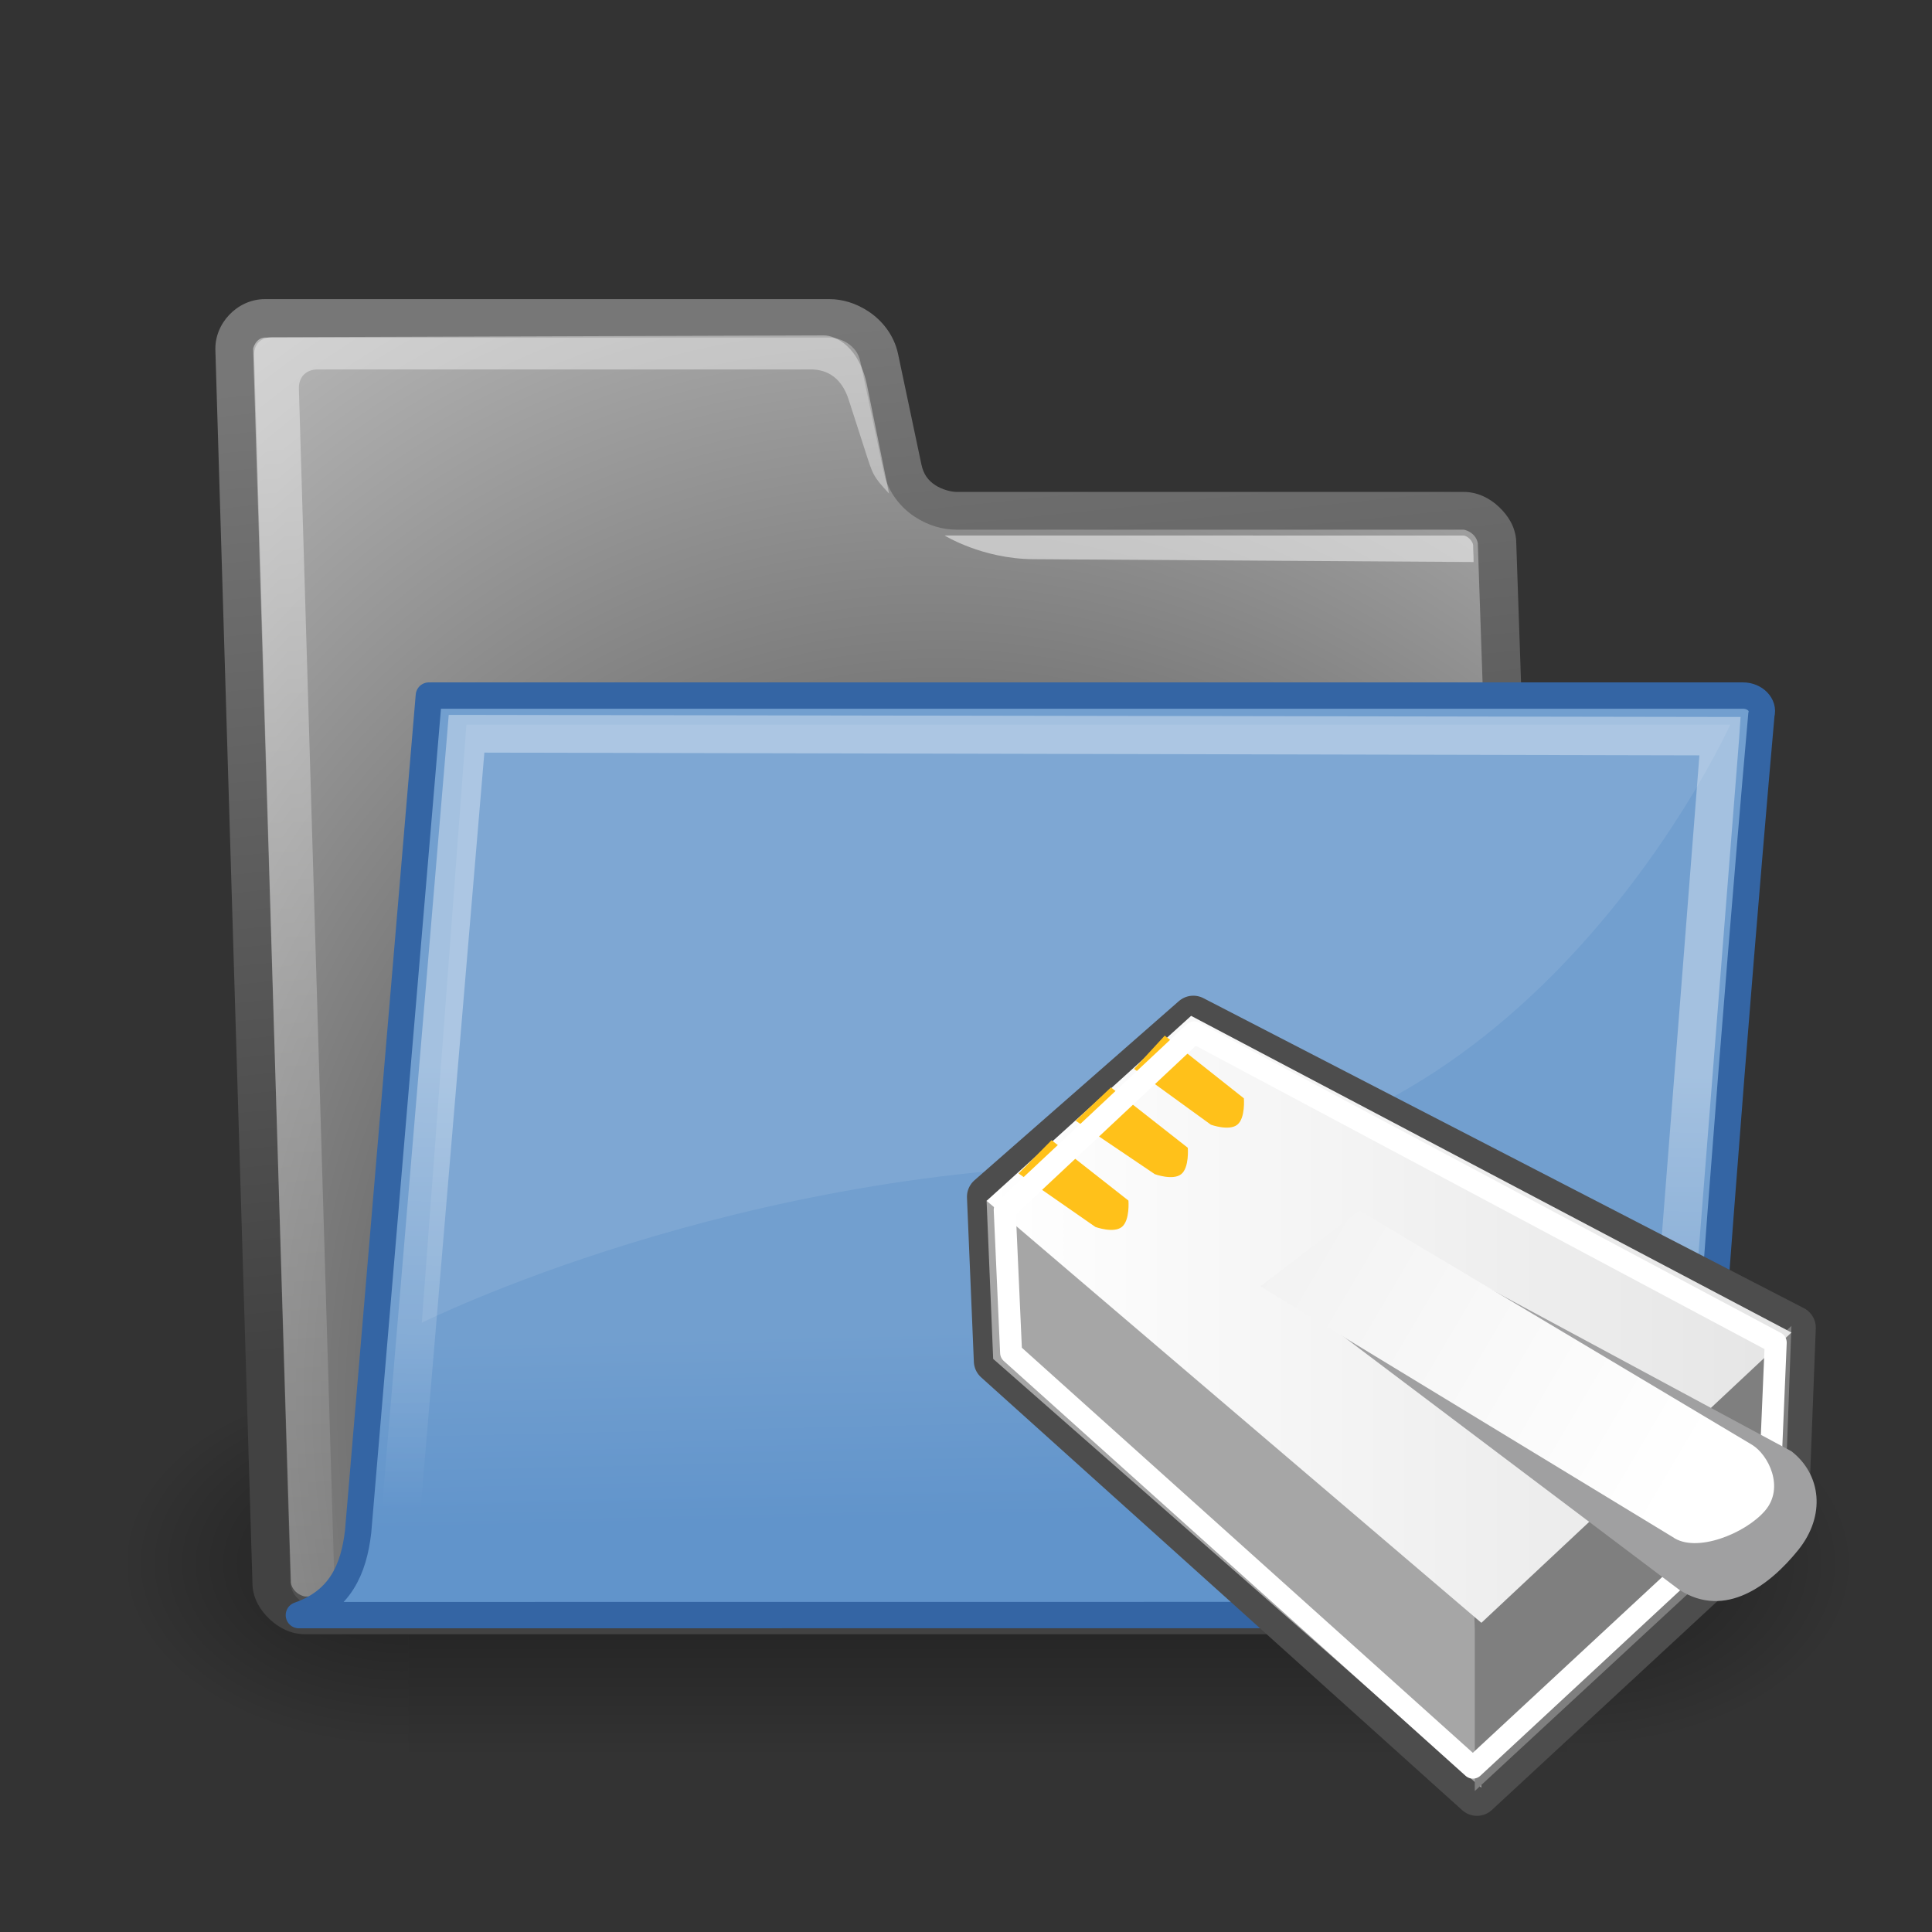 <?xml version="1.0" encoding="UTF-8"?>
<svg xmlns="http://www.w3.org/2000/svg" xmlns:xlink="http://www.w3.org/1999/xlink" contentScriptType="text/ecmascript" width="88" baseProfile="tiny" zoomAndPan="magnify" contentStyleType="text/css" viewBox="0 0 88 88" height="88" preserveAspectRatio="xMidYMid meet" version="1.0">
    <rect x="0" y="0" width="88" height="88" fill="#333333" stroke="none"/>
    <defs>
        <radialGradient gradientTransform="matrix(1,0,0,0.242,1.565588e-16,31.506)" gradientUnits="userSpaceOnUse" xlink:type="simple" r="19.136" xlink:actuate="onLoad" cx="24.351" cy="41.592" xlink:show="other" fx="24.351" fy="41.592">
            <stop stop-opacity="1" stop-color="#000000" offset="0"/>
            <stop stop-opacity="0" stop-color="#000000" offset="1"/>
        </radialGradient>
        <linearGradient x1="22.176" y1="36.988" x2="22.065" gradientUnits="userSpaceOnUse" y2="32.05" xlink:type="simple" xlink:actuate="onLoad" xlink:show="other">
            <stop stop-opacity="1" stop-color="#6194cb" offset="0"/>
            <stop stop-opacity="1" stop-color="#729fcf" offset="1"/>
        </linearGradient>
        <linearGradient x1="18.113" y1="31.368" x2="15.515" gradientUnits="userSpaceOnUse" y2="6.18" xlink:type="simple" xlink:actuate="onLoad" xlink:show="other">
            <stop stop-opacity="1" stop-color="#424242" offset="0"/>
            <stop stop-opacity="1" stop-color="#777777" offset="1"/>
        </linearGradient>
        <linearGradient x1="13.036" gradientTransform="matrix(1.317,0,0,0.816,-0.88,-1.318)" y1="32.567" x2="12.854" gradientUnits="userSpaceOnUse" y2="46.689" xlink:type="simple" xlink:actuate="onLoad" xlink:show="other">
            <stop stop-opacity="0.351" stop-color="#ffffff" offset="0"/>
            <stop stop-opacity="0" stop-color="#ffffff" offset="1"/>
        </linearGradient>
        <linearGradient x1="6.23" gradientTransform="matrix(1.517,0,0,0.709,-0.88,-1.318)" y1="13.773" x2="9.898" gradientUnits="userSpaceOnUse" y2="66.834" xlink:type="simple" xlink:actuate="onLoad" xlink:show="other">
            <stop stop-opacity="0.876" stop-color="#ffffff" offset="0"/>
            <stop stop-opacity="0" stop-color="#fffffe" offset="1"/>
        </linearGradient>
        <linearGradient xlink:type="simple" xlink:actuate="onLoad" xlink:show="other">
            <stop stop-opacity="0.876" stop-color="#ffffff" offset="0"/>
            <stop stop-opacity="0" stop-color="#fffffe" offset="1"/>
        </linearGradient>
        <radialGradient gradientTransform="matrix(1.055,-2.734504e-2,0.178,1.191,-3.572,-7.125)" gradientUnits="userSpaceOnUse" xlink:type="simple" r="30.905" xlink:actuate="onLoad" cx="20.706" cy="37.518" xlink:show="other" fx="20.706" fy="37.518">
            <stop stop-opacity="1" stop-color="#202020" offset="0"/>
            <stop stop-opacity="1" stop-color="#b9b9b9" offset="1"/>
        </radialGradient>
        <linearGradient xlink:type="simple" xlink:actuate="onLoad" xlink:show="other">
            <stop stop-opacity="1" stop-color="#202020" offset="0"/>
            <stop stop-opacity="1" stop-color="#b9b9b9" offset="1"/>
        </linearGradient>
        <linearGradient xlink:type="simple" xlink:actuate="onLoad" xlink:show="other">
            <stop stop-opacity="1" stop-color="#ffffff" offset="0"/>
            <stop stop-opacity="0" stop-color="#ffffff" offset="1"/>
        </linearGradient>
        <linearGradient xlink:type="simple" xlink:actuate="onLoad" xlink:show="other">
            <stop stop-opacity="1" stop-color="#424242" offset="0"/>
            <stop stop-opacity="1" stop-color="#777777" offset="1"/>
        </linearGradient>
        <linearGradient xlink:type="simple" xlink:actuate="onLoad" xlink:show="other">
            <stop stop-opacity="1" stop-color="#6194cb" offset="0"/>
            <stop stop-opacity="1" stop-color="#729fcf" offset="1"/>
        </linearGradient>
        <linearGradient xlink:type="simple" xlink:actuate="onLoad" xlink:show="other">
            <stop stop-opacity="1" stop-color="#000000" offset="0"/>
            <stop stop-opacity="0" stop-color="#000000" offset="1"/>
        </linearGradient>
        <linearGradient x1="302.857" gradientTransform="matrix(2.774,0,0,1.97,-1892.179,-872.885)" y1="366.648" x2="302.857" gradientUnits="userSpaceOnUse" y2="609.505" xlink:type="simple" xlink:actuate="onLoad" xlink:show="other">
            <stop stop-opacity="0" stop-color="#000000" offset="0"/>
            <stop stop-opacity="1" stop-color="#000000" offset="0.5"/>
            <stop stop-opacity="0" stop-color="#000000" offset="1"/>
        </linearGradient>
        <linearGradient xlink:type="simple" xlink:actuate="onLoad" xlink:show="other">
            <stop stop-opacity="0" stop-color="#000000" offset="0"/>
            <stop stop-opacity="1" stop-color="#000000" offset="0.5"/>
            <stop stop-opacity="0" stop-color="#000000" offset="1"/>
        </linearGradient>
        <radialGradient gradientTransform="matrix(2.774,0,0,1.97,-1891.633,-872.885)" gradientUnits="userSpaceOnUse" xlink:type="simple" r="117.143" xlink:actuate="onLoad" cx="605.714" cy="486.648" xlink:show="other" fx="605.714" fy="486.648">
            <stop stop-opacity="1" stop-color="#000000" offset="0"/>
            <stop stop-opacity="0" stop-color="#000000" offset="1"/>
        </radialGradient>
        <linearGradient xlink:type="simple" xlink:actuate="onLoad" xlink:show="other">
            <stop stop-opacity="1" stop-color="#000000" offset="0"/>
            <stop stop-opacity="0" stop-color="#000000" offset="1"/>
        </linearGradient>
        <radialGradient gradientTransform="matrix(-2.774,0,0,1.97,112.762,-872.885)" gradientUnits="userSpaceOnUse" xlink:type="simple" r="117.143" xlink:actuate="onLoad" cx="605.714" cy="486.648" xlink:show="other" fx="605.714" fy="486.648">
            <stop stop-opacity="1" stop-color="#000000" offset="0"/>
            <stop stop-opacity="0" stop-color="#000000" offset="1"/>
        </radialGradient>
        <linearGradient x1="302.857" gradientTransform="matrix(2.774,0,0,1.97,-1892.179,-872.885)" y1="366.648" x2="302.857" gradientUnits="userSpaceOnUse" y2="609.505" xlink:type="simple" xlink:actuate="onLoad" id="linearGradient3266" xlink:show="other">
            <stop stop-opacity="0" stop-color="#000000" offset="0"/>
            <stop stop-opacity="1" stop-color="#000000" offset="0.5"/>
            <stop stop-opacity="0" stop-color="#000000" offset="1"/>
        </linearGradient>
        <radialGradient gradientTransform="matrix(2.774,0,0,1.97,-1891.633,-872.885)" id="radialGradient3268" gradientUnits="userSpaceOnUse" xlink:show="other" xlink:type="simple" r="117.143" cx="605.714" fx="605.714" cy="486.648" fy="486.648" xlink:actuate="onLoad">
            <stop stop-opacity="1" stop-color="#000000" offset="0"/>
            <stop stop-opacity="0" stop-color="#000000" offset="1"/>
        </radialGradient>
        <radialGradient gradientTransform="matrix(-2.774,0,0,1.97,112.762,-872.885)" id="radialGradient3270" gradientUnits="userSpaceOnUse" xlink:show="other" xlink:type="simple" r="117.143" cx="605.714" fx="605.714" cy="486.648" fy="486.648" xlink:actuate="onLoad">
            <stop stop-opacity="1" stop-color="#000000" offset="0"/>
            <stop stop-opacity="0" stop-color="#000000" offset="1"/>
        </radialGradient>
        <radialGradient gradientTransform="matrix(1.055,-2.734504e-2,0.178,1.191,-3.572,-7.125)" gradientUnits="userSpaceOnUse" xlink:type="simple" r="30.905" xlink:actuate="onLoad" cx="20.706" cy="37.518" xlink:show="other" fx="20.706" fy="37.518">
            <stop stop-opacity="1" stop-color="#202020" offset="0"/>
            <stop stop-opacity="1" stop-color="#b9b9b9" offset="1"/>
        </radialGradient>
        <linearGradient x1="18.113" y1="31.368" x2="15.515" gradientUnits="userSpaceOnUse" y2="6.18" xlink:type="simple" xlink:actuate="onLoad" xlink:show="other">
            <stop stop-opacity="1" stop-color="#424242" offset="0"/>
            <stop stop-opacity="1" stop-color="#777777" offset="1"/>
        </linearGradient>
        <linearGradient x1="6.23" gradientTransform="matrix(1.517,0,0,0.709,-0.88,-1.318)" y1="13.773" x2="9.898" gradientUnits="userSpaceOnUse" y2="66.834" xlink:type="simple" xlink:actuate="onLoad" xlink:show="other">
            <stop stop-opacity="0.876" stop-color="#ffffff" offset="0"/>
            <stop stop-opacity="0" stop-color="#fffffe" offset="1"/>
        </linearGradient>
        <linearGradient x1="22.176" y1="36.988" x2="22.065" gradientUnits="userSpaceOnUse" y2="32.05" xlink:type="simple" xlink:actuate="onLoad" xlink:show="other">
            <stop stop-opacity="1" stop-color="#6194cb" offset="0"/>
            <stop stop-opacity="1" stop-color="#729fcf" offset="1"/>
        </linearGradient>
        <linearGradient x1="13.036" gradientTransform="matrix(1.317,0,0,0.816,-0.88,-1.318)" y1="32.567" x2="12.854" gradientUnits="userSpaceOnUse" y2="46.689" xlink:type="simple" xlink:actuate="onLoad" xlink:show="other">
            <stop stop-opacity="0.351" stop-color="#ffffff" offset="0"/>
            <stop stop-opacity="0" stop-color="#ffffff" offset="1"/>
        </linearGradient>
        <linearGradient x1="13.036" gradientTransform="matrix(2.294,0,0,1.422,2.958,2.457)" y1="32.567" x2="12.854" gradientUnits="userSpaceOnUse" y2="46.689" xlink:type="simple" xlink:actuate="onLoad" xlink:show="other">
            <stop stop-opacity="0.351" stop-color="#ffffff" offset="0"/>
            <stop stop-opacity="0" stop-color="#ffffff" offset="1"/>
        </linearGradient>
        <linearGradient x1="22.176" gradientTransform="matrix(1.742,0,0,1.742,4.49,4.753)" y1="36.988" x2="22.065" gradientUnits="userSpaceOnUse" y2="32.05" xlink:type="simple" xlink:actuate="onLoad" id="linearGradient3287" xlink:show="other">
            <stop stop-opacity="1" stop-color="#6194cb" offset="0"/>
            <stop stop-opacity="1" stop-color="#729fcf" offset="1"/>
        </linearGradient>
        <linearGradient x1="6.23" gradientTransform="matrix(2.642,0,0,1.235,2.958,2.457)" y1="13.773" x2="9.898" gradientUnits="userSpaceOnUse" y2="66.834" xlink:type="simple" xlink:actuate="onLoad" id="linearGradient3292" xlink:show="other">
            <stop stop-opacity="0.876" stop-color="#ffffff" offset="0"/>
            <stop stop-opacity="0" stop-color="#fffffe" offset="1"/>
        </linearGradient>
        <radialGradient gradientTransform="matrix(1.837,-4.7622651e-2,0.309,2.074,-1.731,-7.656)" id="radialGradient3295" gradientUnits="userSpaceOnUse" xlink:show="other" xlink:type="simple" r="30.905" cx="20.706" fx="20.706" cy="37.518" fy="37.518" xlink:actuate="onLoad">
            <stop stop-opacity="1" stop-color="#202020" offset="0"/>
            <stop stop-opacity="1" stop-color="#b9b9b9" offset="1"/>
        </radialGradient>
        <linearGradient x1="18.113" gradientTransform="matrix(1.742,0,0,1.742,4.49,4.753)" y1="31.368" x2="15.515" gradientUnits="userSpaceOnUse" y2="6.18" xlink:type="simple" xlink:actuate="onLoad" xlink:show="other">
            <stop stop-opacity="1" stop-color="#424242" offset="0"/>
            <stop stop-opacity="1" stop-color="#777777" offset="1"/>
        </linearGradient>
        <linearGradient x1="18.113" gradientTransform="matrix(1.742,0,0,1.742,4.49,4.753)" y1="31.368" x2="15.515" gradientUnits="userSpaceOnUse" y2="6.18" xlink:type="simple" xlink:actuate="onLoad" id="linearGradient3309" xlink:show="other">
            <stop stop-opacity="1" stop-color="#424242" offset="0"/>
            <stop stop-opacity="1" stop-color="#777777" offset="1"/>
        </linearGradient>
        <linearGradient x1="13.036" gradientTransform="matrix(2.294,0,0,1.422,2.958,2.457)" y1="32.567" x2="12.854" gradientUnits="userSpaceOnUse" y2="46.689" xlink:type="simple" xlink:actuate="onLoad" id="linearGradient3315" xlink:show="other">
            <stop stop-opacity="0.351" stop-color="#ffffff" offset="0"/>
            <stop stop-opacity="0" stop-color="#ffffff" offset="1"/>
        </linearGradient>
        <linearGradient gradientTransform="matrix(1.374,0,0,1.374,-85.102,-12.388)" id="linearGradient3166" gradientUnits="userSpaceOnUse" xlink:show="other" xlink:type="simple" x1="65.624" y1="21.46" y2="21.46" x2="87.529" xlink:actuate="onLoad">
            <stop stop-opacity="1" stop-color="#ffffff" offset="0"/>
            <stop stop-opacity="1" stop-color="#e5e5e5" offset="1"/>
        </linearGradient>
        <linearGradient gradientTransform="matrix(1.374,0,0,1.374,-84.459,-12.067)" id="linearGradient12836" gradientUnits="userSpaceOnUse" xlink:show="other" xlink:type="simple" x1="88.75" y1="31.656" x2="92.062" y2="36.656" xlink:actuate="onLoad">
            <stop stop-opacity="1" stop-color="#515152" offset="0"/>
            <stop stop-opacity="0" stop-color="#515152" offset="1"/>
        </linearGradient>
        <radialGradient gradientTransform="matrix(0.889,0.209,-0.179,0.759,-34.977,-11.864)" id="linearGradient12828" gradientUnits="userSpaceOnUse" xlink:show="other" xlink:type="simple" r="7.006" cx="88.593" fx="88.593" cy="33.399" fy="33.399" xlink:actuate="onLoad">
            <stop stop-opacity="1" stop-color="#cccccd" offset="0"/>
            <stop stop-opacity="1" stop-color="#adadae" offset="0"/>
            <stop stop-opacity="0" stop-color="#8f8f90" offset="1"/>
        </radialGradient>
        <linearGradient gradientTransform="matrix(1.374,0,0,1.374,-85.102,-12.388)" id="linearGradient3152" gradientUnits="userSpaceOnUse" xlink:show="other" xlink:type="simple" x1="84.999" y1="25.21" y2="12.022" x2="62.591" xlink:actuate="onLoad">
            <stop stop-opacity="1" stop-color="#ffffff" offset="0"/>
            <stop stop-opacity="1" stop-color="#e5e5e5" offset="1"/>
        </linearGradient>
        <radialGradient gradientTransform="matrix(1,0,0,0.338,0,29.482)" id="linearGradient11508" gradientUnits="userSpaceOnUse" xlink:show="other" xlink:type="simple" r="6.566" cx="30.204" fx="30.204" cy="44.565" fy="44.565" xlink:actuate="onLoad">
            <stop stop-opacity="1" stop-color="#000000" offset="0"/>
            <stop stop-opacity="0" stop-color="#000000" offset="1"/>
        </radialGradient>
        <linearGradient gradientTransform="matrix(0.756,0,0,0.756,-25.198,17.099)" id="linearGradient12810" gradientUnits="userSpaceOnUse" xlink:show="other" xlink:type="simple" x1="65.624" y1="21.46" x2="87.529" y2="21.46" xlink:actuate="onLoad">
            <stop stop-opacity="1" stop-color="#ffffff" offset="0"/>
            <stop stop-opacity="1" stop-color="#e5e5e5" offset="1"/>
        </linearGradient>
        <linearGradient gradientTransform="matrix(0.756,0,0,0.756,-24.845,17.276)" id="linearGradient12836" gradientUnits="userSpaceOnUse" xlink:show="other" xlink:type="simple" x1="88.75" y1="31.656" x2="92.062" y2="36.656" xlink:actuate="onLoad">
            <stop stop-opacity="1" stop-color="#515152" offset="0"/>
            <stop stop-opacity="0" stop-color="#515152" offset="1"/>
        </linearGradient>
        <radialGradient gradientTransform="matrix(0.732,0.172,-0.147,0.625,-17.708,5.186)" id="linearGradient12828" gradientUnits="userSpaceOnUse" xlink:show="other" xlink:type="simple" r="7.006" cx="88.593" fx="88.593" cy="33.399" fy="33.399" xlink:actuate="onLoad">
            <stop stop-opacity="1" stop-color="#cccccd" offset="0"/>
            <stop stop-opacity="1" stop-color="#adadae" offset="0"/>
            <stop stop-opacity="0" stop-color="#8f8f90" offset="1"/>
        </radialGradient>
        <linearGradient gradientTransform="matrix(0.756,0,0,0.756,-25.198,17.099)" id="linearGradient12810" gradientUnits="userSpaceOnUse" xlink:show="other" xlink:type="simple" x1="84.999" y1="25.21" x2="62.591" y2="12.022" xlink:actuate="onLoad">
            <stop stop-opacity="1" stop-color="#ffffff" offset="0"/>
            <stop stop-opacity="1" stop-color="#e5e5e5" offset="1"/>
        </linearGradient>
        <linearGradient gradientTransform="matrix(0.985,0,0,1.023,-1.676,-6.639)" id="linearGradient11625" gradientUnits="userSpaceOnUse" xlink:show="other" xlink:type="simple" x1="21.5" y1="30" x2="21.5" y2="27.375" xlink:actuate="onLoad">
            <stop stop-opacity="1" stop-color="#fce94f" offset="0"/>
            <stop stop-opacity="0" stop-color="#fce94f" offset="1"/>
        </linearGradient>
        <linearGradient gradientTransform="matrix(0.985,0,0,1,0.315,-6)" id="linearGradient11625" gradientUnits="userSpaceOnUse" xlink:show="other" xlink:type="simple" x1="21.5" y1="30" x2="21.5" y2="27.375" xlink:actuate="onLoad">
            <stop stop-opacity="1" stop-color="#fce94f" offset="0"/>
            <stop stop-opacity="0" stop-color="#fce94f" offset="1"/>
        </linearGradient>
        <linearGradient gradientTransform="matrix(1.016,0,0,1,1.659,-6)" id="linearGradient11625" gradientUnits="userSpaceOnUse" xlink:show="other" xlink:type="simple" x1="21.5" y1="30" x2="21.5" y2="27.375" xlink:actuate="onLoad">
            <stop stop-opacity="1" stop-color="#fce94f" offset="0"/>
            <stop stop-opacity="0" stop-color="#fce94f" offset="1"/>
        </linearGradient>
        <radialGradient gradientTransform="matrix(3.07,2.727143e-15,-3.444813e-15,3.879,-55.262,-82.657)" id="linearGradient11615" gradientUnits="userSpaceOnUse" xlink:show="other" xlink:type="simple" r="4.75" cx="25" fx="25" cy="27.75" fy="27.75" xlink:actuate="onLoad">
            <stop stop-opacity="1" stop-color="#636363" offset="0"/>
            <stop stop-opacity="1" stop-color="#000000" offset="1"/>
        </radialGradient>
        <linearGradient gradientTransform="matrix(1,0,0,0.838,-2.875,0.165)" id="linearGradient11602" gradientUnits="userSpaceOnUse" xlink:show="other" xlink:type="simple" x1="24.446" y1="12.947" x2="24.446" y2="39.447" xlink:actuate="onLoad">
            <stop stop-opacity="1" stop-color="#f6f6f6" offset="0"/>
            <stop stop-opacity="1" stop-color="#e0e0e0" offset="1"/>
        </linearGradient>
        <linearGradient gradientTransform="matrix(1.062,0,0,0.838,-4.39,0.165)" id="linearGradient11594" gradientUnits="userSpaceOnUse" xlink:show="other" xlink:type="simple" x1="20.092" y1="8.947" x2="31.799" y2="38.947" xlink:actuate="onLoad">
            <stop stop-opacity="1" stop-color="#ffffff" offset="0"/>
            <stop stop-opacity="1" stop-color="#d1d1d1" offset="1"/>
        </linearGradient>
        <radialGradient gradientTransform="matrix(1,0,0,0.338,-4.933466e-14,29.482)" id="linearGradient11508" gradientUnits="userSpaceOnUse" xlink:show="other" xlink:type="simple" r="6.566" cx="30.204" fx="30.204" cy="44.565" fy="44.565" xlink:actuate="onLoad">
            <stop stop-opacity="1" stop-color="#000000" offset="0"/>
            <stop stop-opacity="0" stop-color="#000000" offset="1"/>
        </radialGradient>
        <radialGradient gradientTransform="matrix(1.995,-1.383691e-32,0,1.672,-27.2,-29.028)" id="linearGradient11520" gradientUnits="userSpaceOnUse" xlink:show="other" xlink:type="simple" r="20.531" cx="24.446" fx="24.446" cy="35.878" fy="35.878" xlink:actuate="onLoad">
            <stop stop-opacity="1" stop-color="#ffffff" offset="0"/>
            <stop stop-opacity="1" stop-color="#dcdcdc" offset="1"/>
        </radialGradient>
        <linearGradient xlink:type="simple" xlink:actuate="onLoad" id="linearGradient11508" xlink:show="other">
            <stop stop-opacity="1" stop-color="#000000" offset="0"/>
            <stop stop-opacity="0" stop-color="#000000" offset="1"/>
        </linearGradient>
        <linearGradient xlink:type="simple" xlink:actuate="onLoad" id="linearGradient11520" xlink:show="other">
            <stop stop-opacity="1" stop-color="#ffffff" offset="0"/>
            <stop stop-opacity="1" stop-color="#dcdcdc" offset="1"/>
        </linearGradient>
        <linearGradient xlink:type="simple" xlink:actuate="onLoad" id="linearGradient11594" xlink:show="other">
            <stop stop-opacity="1" stop-color="#ffffff" offset="0"/>
            <stop stop-opacity="1" stop-color="#d1d1d1" offset="1"/>
        </linearGradient>
        <linearGradient xlink:type="simple" xlink:actuate="onLoad" id="linearGradient11602" xlink:show="other">
            <stop stop-opacity="1" stop-color="#f6f6f6" offset="0"/>
            <stop stop-opacity="1" stop-color="#e0e0e0" offset="1"/>
        </linearGradient>
        <linearGradient xlink:type="simple" xlink:actuate="onLoad" id="linearGradient11615" xlink:show="other">
            <stop stop-opacity="1" stop-color="#636363" offset="0"/>
            <stop stop-opacity="1" stop-color="#000000" offset="1"/>
        </linearGradient>
        <linearGradient xlink:type="simple" xlink:actuate="onLoad" id="linearGradient11625" xlink:show="other">
            <stop stop-opacity="1" stop-color="#fce94f" offset="0"/>
            <stop stop-opacity="0" stop-color="#fce94f" offset="1"/>
        </linearGradient>
        <linearGradient xlink:type="simple" xlink:actuate="onLoad" id="linearGradient12810" xlink:show="other">
            <stop stop-opacity="1" stop-color="#ffffff" offset="0"/>
            <stop stop-opacity="1" stop-color="#e5e5e5" offset="1"/>
        </linearGradient>
        <linearGradient xlink:type="simple" xlink:actuate="onLoad" id="linearGradient12828" xlink:show="other">
            <stop stop-opacity="1" stop-color="#cccccd" offset="0"/>
            <stop stop-opacity="1" stop-color="#adadae" offset="0"/>
            <stop stop-opacity="0" stop-color="#8f8f90" offset="1"/>
        </linearGradient>
        <linearGradient xlink:type="simple" xlink:actuate="onLoad" id="linearGradient12836" xlink:show="other">
            <stop stop-opacity="1" stop-color="#515152" offset="0"/>
            <stop stop-opacity="0" stop-color="#515152" offset="1"/>
        </linearGradient>
    </defs>
    <g transform="matrix(3.9400445e-2,0,0,3.6341855e-2,80.044,68.092)" display="inline">
        <rect fill-opacity="0.402" display="inline" stroke="none" visibility="visible" stroke-linecap="round" width="1339.633" stroke-miterlimit="4" stroke-opacity="1" fill="url(#linearGradient3266)" stroke-dasharray="none" stroke-width="1" color="#000000" height="478.357" x="-1559.252" stroke-linejoin="miter" y="-150.697" stroke-dashoffset="0" fill-rule="nonzero"/>
        <path fill-opacity="0.402" display="inline" stroke="none" d="M -219.619 -150.68 C -219.619 -150.68 -219.619 327.65 -219.619 327.65 C -76.745 328.551 125.781 220.481 125.781 88.454 C 125.781 -43.572 -33.655 -150.68 -219.619 -150.68 z " visibility="visible" stroke-linecap="round" stroke-miterlimit="4" stroke-opacity="1" fill="url(#radialGradient3268)" stroke-dasharray="none" stroke-width="1" color="#000000" stroke-linejoin="miter" stroke-dashoffset="0" fill-rule="nonzero"/>
        <path fill-opacity="0.402" display="inline" stroke="none" d="M -1559.252 -150.68 C -1559.252 -150.68 -1559.252 327.65 -1559.252 327.65 C -1702.126 328.551 -1904.652 220.481 -1904.652 88.454 C -1904.652 -43.572 -1745.216 -150.68 -1559.252 -150.68 z " visibility="visible" stroke-linecap="round" stroke-miterlimit="4" stroke-opacity="1" fill="url(#radialGradient3270)" stroke-dasharray="none" stroke-width="1" color="#000000" stroke-linejoin="miter" stroke-dashoffset="0" fill-rule="nonzero"/>
    </g>
    <path stroke-linecap="round" fill-opacity="1" fill="url(#radialGradient3295)" fill-rule="nonzero" stroke-linejoin="round" stroke-dasharray="none" d="M 12.365 72.129 C 12.403 72.854 13.166 73.579 13.891 73.579 L 68.448 73.579 C 69.173 73.579 69.86 72.854 69.822 72.129 L 68.191 24.712 C 68.153 23.987 67.391 23.262 66.666 23.262 L 43.554 23.262 C 42.709 23.262 41.404 22.712 41.113 21.335 L 40.048 16.296 C 39.777 15.015 38.511 14.489 37.786 14.489 L 12.048 14.489 C 11.323 14.489 10.636 15.214 10.674 15.939 L 12.365 72.129 z " stroke="none" stroke-width="1.742" stroke-opacity="1" stroke-miterlimit="4"/>
    <path stroke-linecap="round" fill-opacity="1" fill="url(#linearGradient3309)" fill-rule="nonzero" stroke-linejoin="round" stroke-dasharray="none" d="M 12.062 13.625 C 11.41 13.625 10.835 13.924 10.438 14.344 C 10.04 14.764 9.778 15.348 9.812 16.0 L 11.5 72.156 C 11.5 72.167 11.5 72.177 11.5 72.188 C 11.534 72.839 11.862 73.352 12.281 73.75 C 12.7 74.148 13.253 74.438 13.906 74.438 L 68.438 74.438 C 69.09 74.438 69.665 74.139 70.062 73.719 C 70.46 73.299 70.722 72.745 70.688 72.094 L 69.062 24.688 C 69.063 24.677 69.063 24.667 69.062 24.656 C 69.028 24.005 68.7 23.492 68.281 23.094 C 67.862 22.695 67.309 22.406 66.656 22.406 L 43.562 22.406 C 43.329 22.406 42.905 22.3 42.594 22.094 C 42.282 21.888 42.065 21.61 41.969 21.156 L 40.906 16.125 C 40.719 15.239 40.154 14.579 39.562 14.188 C 38.971 13.796 38.354 13.625 37.781 13.625 L 12.062 13.625 z M 12.062 15.375 L 37.781 15.375 C 37.933 15.375 38.304 15.433 38.594 15.625 C 38.884 15.817 39.104 16.073 39.188 16.469 L 40.25 21.5 C 40.445 22.423 41.031 23.118 41.656 23.531 C 42.281 23.945 42.951 24.125 43.562 24.125 L 66.656 24.125 C 66.728 24.125 66.941 24.198 67.094 24.344 C 67.247 24.489 67.309 24.677 67.312 24.75 L 68.938 72.156 C 68.937 72.167 68.937 72.177 68.938 72.188 C 68.941 72.261 68.899 72.407 68.781 72.531 C 68.664 72.655 68.51 72.719 68.438 72.719 L 13.906 72.719 C 13.834 72.719 13.622 72.645 13.469 72.5 C 13.316 72.355 13.254 72.167 13.25 72.094 L 11.531 15.906 C 11.527 15.833 11.601 15.655 11.719 15.531 C 11.836 15.407 11.99 15.375 12.062 15.375 z " stroke="none" stroke-width="1.742" stroke-opacity="1" stroke-miterlimit="4"/>
    <path fill-opacity="0.451" display="block" stroke="none" d="M 15.058 72.436 C 15.087 72.98 14.743 73.343 14.19 73.161 L 14.19 73.161 C 13.637 72.98 13.255 72.618 13.227 72.074 L 11.576 16.232 C 11.548 15.688 11.864 15.36 12.408 15.36 L 37.524 15.277 C 38.068 15.277 39.147 15.8 39.497 17.58 L 40.496 22.483 C 39.752 21.673 39.766 21.648 39.386 20.468 L 38.679 18.276 C 38.297 17.008 37.463 16.827 36.919 16.827 L 14.474 16.827 C 13.93 16.827 13.587 17.189 13.615 17.733 L 15.249 72.618 L 15.058 72.436 z " visibility="visible" stroke-linecap="butt" stroke-miterlimit="4" stroke-opacity="1" fill="url(#linearGradient3292)" stroke-width="1.214" color="#000000" stroke-linejoin="miter" stroke-dashoffset="0" fill-rule="nonzero"/>
    <g transform="matrix(1.813,0,9.4901241e-2,1.813,-10.61,9.404)" fill-opacity="0.757" fill="#ffffff" fill-rule="nonzero" stroke="none" stroke-width="0.999" stroke-miterlimit="4">
        <path fill="#ffffff" d="M 42.417 8.515 C 42.422 8.418 42.289 8.268 42.182 8.268 L 29.151 8.266 C 29.151 8.266 30.062 8.854 31.352 8.862 L 42.406 8.933 C 42.417 8.722 42.409 8.677 42.417 8.515 z " fill-opacity="0.508"/>
    </g>
    <path fill-opacity="1" display="block" stroke="#3465a4" d="M 73.775 73.562 C 75.767 73.486 77.194 71.653 77.34 69.52 C 78.719 49.408 80.23 32.544 80.23 32.544 C 80.355 32.113 79.937 31.682 79.393 31.682 L 19.534 31.682 C 19.534 31.682 16.312 69.764 16.312 69.764 C 16.113 71.474 15.5 72.907 13.613 73.567 L 73.775 73.562 z " visibility="visible" stroke-linecap="butt" stroke-miterlimit="4" stroke-opacity="1" fill="url(#linearGradient3287)" stroke-dasharray="none" stroke-width="1.2" color="#000000" stroke-linejoin="round" stroke-dashoffset="0" fill-rule="nonzero"/>
    <path stroke-linecap="round" fill-opacity="1" fill="url(#linearGradient3315)" fill-rule="evenodd" stroke-linejoin="miter" d="M 20.438 32.562 L 20.375 33.344 L 17.375 68.969 C 17.37 68.997 17.385 69.041 17.375 69.094 C 17.355 69.2 17.322 69.342 17.281 69.5 C 17.199 69.816 17.038 70.186 16.969 70.281 L 15.969 71.688 L 17.688 71.688 C 22.412 71.688 69.074 71.719 72.344 71.719 C 73.655 71.719 74.654 71.6 75.406 71.0 C 76.159 70.4 76.388 69.461 76.469 68.438 L 79.219 33.594 L 79.281 32.656 L 78.344 32.656 L 21.25 32.562 L 20.438 32.562 z M 22.062 34.281 L 77.406 34.406 L 74.75 68.312 C 74.684 69.155 74.535 69.448 74.312 69.625 C 74.09 69.802 73.509 70.0 72.344 70.0 C 69.171 70.0 25.471 69.94 18.969 69.938 C 19.022 69.731 19.037 69.575 19.062 69.438 C 19.075 69.369 19.087 69.293 19.094 69.25 C 19.097 69.229 19.123 69.203 19.125 69.188 C 19.127 69.172 19.117 69.226 19.125 69.125 L 22.062 34.281 z " stroke="none" stroke-width="1.742px" stroke-opacity="1"/>
    <path stroke-linecap="butt" fill-opacity="0.089" fill="#ffffff" fill-rule="evenodd" stroke-linejoin="miter" d="M 21.244 33.006 L 19.212 60.25 C 19.212 60.25 33.66 53.026 51.721 53.026 C 69.781 53.026 78.811 33.006 78.811 33.006 L 21.244 33.006 z " stroke="none" stroke-width="1px" stroke-opacity="1"/>
    <g transform="matrix(1.218,0,0,1.218,38.762,39.267)">
        <path fill-opacity="1" display="inline" stroke="#4d4d4d" d="M 12.801 5.818 L 5.158 12.517 L 5.415 18.657 L 23.407 34.845 L 35.001 24.111 L 35.258 17.412 L 12.801 5.818 z " visibility="visible" stroke-linecap="round" stroke-miterlimit="10" stroke-opacity="1" fill="#484848" stroke-dasharray="none" stroke-width="1.643" color="#000000" stroke-linejoin="round" stroke-dashoffset="0" fill-rule="evenodd"/>
        <path fill-opacity="1" display="inline" stroke="none" d="M 5.07 12.658 L 5.317 18.579 L 23.574 34.616 L 23.327 28.201 L 5.07 12.658 z " visibility="visible" stroke-linecap="butt" stroke-miterlimit="10" stroke-opacity="1" fill="#a6a6a6" stroke-dasharray="none" stroke-width="1" color="#000000" stroke-linejoin="bevel" stroke-dashoffset="0" fill-rule="evenodd"/>
        <path fill-opacity="1" display="inline" stroke="none" d="M 23.327 28.201 L 23.327 34.739 L 34.923 24.007 L 35.169 17.346 L 23.327 28.201 z " visibility="visible" stroke-linecap="butt" stroke-miterlimit="10" stroke-opacity="1" fill="#7f7f7f" stroke-dasharray="none" stroke-width="1" color="#000000" stroke-linejoin="bevel" stroke-dashoffset="0" fill-rule="evenodd"/>
        <path fill-opacity="1" display="inline" stroke="none" d="M 5.07 12.669 L 23.574 28.448 L 35.169 17.592 L 12.719 5.75 L 5.07 12.669 z " visibility="visible" stroke-linecap="butt" stroke-miterlimit="10" stroke-opacity="1" fill="url(#linearGradient3166)" stroke-dasharray="none" stroke-width="1" color="#000000" stroke-linejoin="bevel" stroke-dashoffset="0" fill-rule="evenodd"/>
        <path fill-opacity="1" display="inline" stroke="none" d="M 6.266 11.645 L 9.141 13.645 C 9.141 13.645 9.82 13.892 10.128 13.645 C 10.436 13.398 10.375 12.658 10.375 12.658 L 7.5 10.4 L 6.266 11.645 z " visibility="visible" stroke-linecap="butt" stroke-miterlimit="10" stroke-opacity="1" fill="#ffc11a" stroke-dasharray="none" stroke-width="1" color="#000000" stroke-linejoin="bevel" stroke-dashoffset="0" fill-rule="evenodd"/>
        <path fill-opacity="1" display="inline" stroke="none" d="M 8.401 9.671 L 11.362 11.671 C 11.362 11.671 12.04 11.918 12.348 11.671 C 12.657 11.425 12.595 10.684 12.595 10.684 L 9.72 8.427 L 8.401 9.671 z " visibility="visible" stroke-linecap="butt" stroke-miterlimit="10" stroke-opacity="1" fill="#ffc11a" stroke-dasharray="none" stroke-width="1" color="#000000" stroke-linejoin="bevel" stroke-dashoffset="0" fill-rule="evenodd"/>
        <path fill-opacity="1" display="inline" stroke="none" d="M 10.584 7.735 L 13.459 9.821 C 13.459 9.821 14.137 10.068 14.446 9.821 C 14.754 9.574 14.692 8.834 14.692 8.834 L 11.732 6.49 L 10.584 7.735 z " visibility="visible" stroke-linecap="butt" stroke-miterlimit="10" stroke-opacity="1" fill="#ffc11a" stroke-dasharray="none" stroke-width="1" color="#000000" stroke-linejoin="bevel" stroke-dashoffset="0" fill-rule="evenodd"/>
        <path fill-opacity="0.342" display="inline" stroke="#ffffff" d="M 12.83 6.369 L 5.748 13.005 L 5.987 18.351 L 23.258 33.865 L 34.344 23.575 L 34.582 17.97 L 12.83 6.369 z " visibility="visible" stroke-linecap="round" stroke-miterlimit="10" stroke-opacity="1" fill="none" stroke-dasharray="none" stroke-width="0.821" color="#000000" stroke-linejoin="round" stroke-dashoffset="0" fill-rule="evenodd"/>
        <path fill-opacity="1" display="inline" stroke="none" d="M 15.926 15.865 L 30.975 27.214 C 32.702 28.324 34.368 27.029 35.416 25.734 C 36.465 24.439 36.28 22.897 35.169 22.033 L 19.133 13.398 L 15.926 15.865 z " visibility="visible" stroke-linecap="butt" stroke-miterlimit="10" stroke-opacity="1" fill="#a0a0a1" stroke-dasharray="none" stroke-width="1" color="#000000" stroke-linejoin="bevel" stroke-dashoffset="0" fill-rule="evenodd"/>
        <path fill-opacity="1" display="inline" stroke="none" d="M 15.309 15.865 L 30.729 25.241 C 31.592 25.857 33.442 25.117 34.183 24.254 C 34.923 23.39 34.306 22.157 33.689 21.787 L 19.01 13.028 L 15.309 15.865 z " visibility="visible" stroke-linecap="butt" stroke-miterlimit="10" stroke-opacity="1" fill="url(#linearGradient3152)" stroke-dasharray="none" stroke-width="1" color="#000000" stroke-linejoin="bevel" stroke-dashoffset="0" fill-rule="evenodd"/>
    </g>
</svg>
